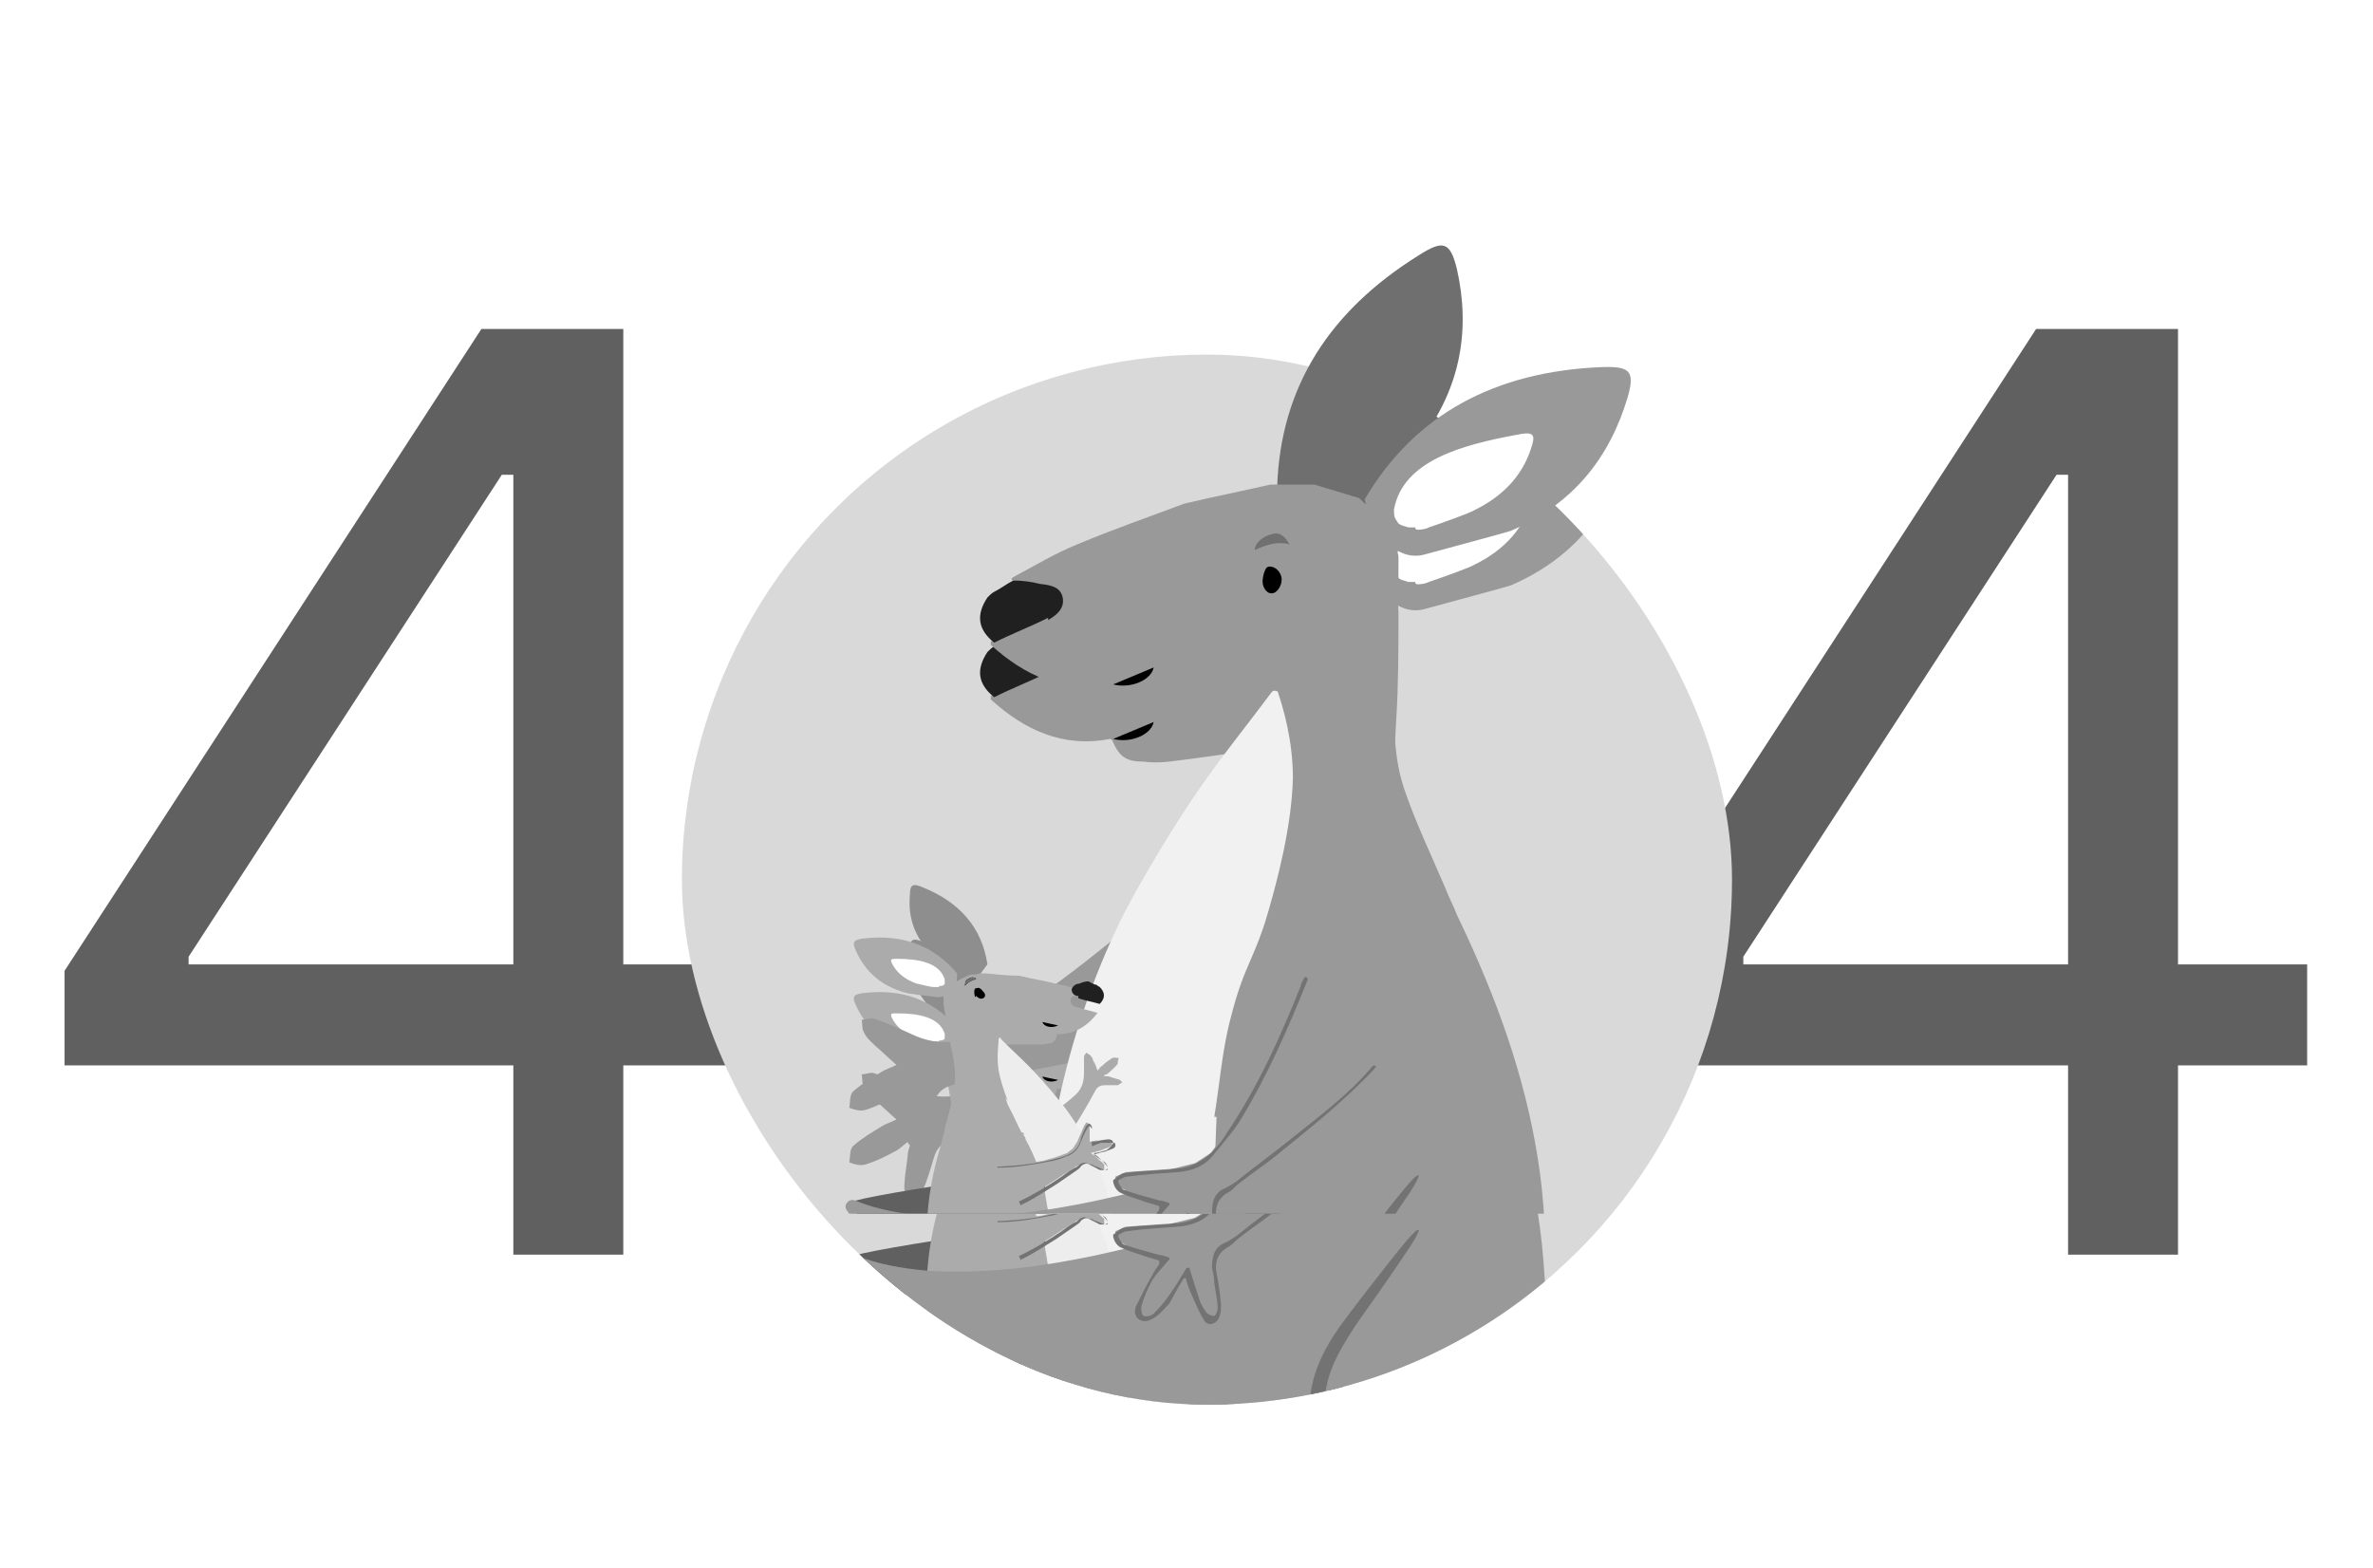 <svg width="174" height="115" viewBox="0 0 174 115" fill="none" xmlns="http://www.w3.org/2000/svg">
<path d="M4.734 78.125V71.188L35.297 24.125H45.703V70.719H55.172V78.125H45.703V92H37.641V78.125H4.734ZM13.828 70.719H37.641V34.812H36.797L13.828 70.156V70.719Z" fill="#606060"/>
<path d="M118.734 78.125V71.188L149.297 24.125H159.703V70.719H169.172V78.125H159.703V92H151.641V78.125H118.734ZM127.828 70.719H151.641V34.812H150.797L127.828 70.156V70.719Z" fill="#606060"/>
<g filter="url(#filter0_d_1058_7125)">
<g clip-path="url(#clip0_1058_7125)">
<circle cx="88.5" cy="60.5" r="38.5" fill="#D9D9D9"/>
<path d="M79.483 85.372C79.483 85.372 63.672 87.525 62.272 88.187C60.954 88.85 73.142 93.9 73.142 93.9L93.483 90.174L95.048 85.455C95.048 85.455 82.613 84.627 79.483 85.455V85.372Z" fill="#606060"/>
<path d="M83.932 66.994C83.932 67.242 83.932 67.408 83.932 67.656C82.615 70.637 81.462 73.618 80.638 76.764C80.638 77.095 80.309 77.343 80.144 77.592C76.85 78.254 73.556 78.916 70.179 79.496C69.191 79.662 68.697 80.076 68.45 80.986C68.203 81.814 67.956 82.642 67.626 83.388C67.544 83.636 67.132 83.802 66.803 83.967C66.638 83.719 66.309 83.47 66.309 83.139C66.309 82.311 66.473 81.566 66.556 80.738C66.556 80.49 66.638 80.241 66.721 79.993C66.721 79.993 66.556 79.827 66.556 79.745C66.309 79.91 66.062 80.158 65.815 80.324C65.073 80.738 64.25 81.152 63.426 81.4C63.097 81.483 62.685 81.4 62.273 81.235C62.356 80.821 62.273 80.241 62.603 79.993C63.262 79.413 64.003 78.999 64.662 78.585C64.909 78.42 65.238 78.337 65.732 78.089C65.156 77.592 64.662 77.095 64.168 76.681C63.838 76.35 63.509 76.102 63.344 75.688C63.179 75.439 63.262 75.108 63.179 74.777C63.509 74.777 63.838 74.611 64.085 74.694C65.073 75.025 65.979 75.439 66.885 75.853C68.45 76.598 70.015 76.598 71.579 75.853C74.462 74.363 77.097 72.458 79.65 70.471C81.132 69.312 82.615 68.07 84.179 66.911L83.932 66.994Z" fill="#999999"/>
<path d="M83.601 126.854C83.271 127.765 82.942 128.676 82.695 129.586C82.365 130.663 81.624 131.077 80.554 130.911C80.306 130.911 79.977 130.911 79.73 130.746C74.954 129.421 70.259 128.096 65.483 126.689C63.836 126.192 63.836 126.109 64.906 124.784C66.636 123.377 68.695 123.046 70.836 123.128C72.318 123.128 73.718 123.377 75.118 123.542C76.601 123.874 78.083 124.205 79.565 124.536C79.565 124.37 79.73 124.205 79.73 124.039C79.73 123.625 79.565 123.211 79.483 122.88C79.318 122.466 79.236 121.969 79.071 121.555C78.412 119.237 77.754 117.002 77.095 114.683C76.189 111.206 75.283 107.728 74.377 104.251C73.224 99.863 73.389 95.558 75.53 91.501C76.024 90.59 76.601 89.845 77.177 89.017C77.259 89.348 77.424 89.596 77.424 89.927C77.836 96.054 79.812 101.602 83.683 106.404C84.671 107.646 85.824 108.805 86.977 110.047C87.306 110.378 87.636 110.792 87.883 111.123C87.471 112.862 87.059 114.6 86.565 116.256C85.577 119.817 84.507 123.377 83.518 126.937L83.601 126.854Z" fill="#868686"/>
<path d="M97.931 37.767C98.507 37.767 99.084 37.435 99.496 37.021C100.813 35.697 103.86 32.799 104.107 32.385C107.154 28.411 107.813 24.105 106.825 19.717C106.331 17.73 105.837 17.564 104.025 18.724C97.519 22.78 93.895 28.328 93.648 35.697C93.648 35.862 94.554 36.69 95.213 37.27C95.625 37.684 96.201 37.849 96.86 37.849H97.931V37.767Z" fill="#6F6F6F"/>
<path d="M102.871 118.411C102.13 116.341 101.389 114.188 100.647 112.118C99.742 109.552 98.918 106.902 97.93 104.336C96.859 101.603 97.353 99.12 99.083 96.801C100.812 94.4 102.541 91.916 104.271 89.432C104.436 89.184 104.6 88.853 104.765 88.522C104.436 88.522 104.271 88.687 104.189 88.853C102.212 91.419 100.236 93.903 98.259 96.47C96.53 98.788 95.953 101.272 96.942 104.004C97.765 106.405 98.671 108.807 99.577 111.208C99.742 111.704 99.989 112.118 100.153 112.615C100.153 112.781 100.236 112.946 100.318 113.112C100.318 113.112 100.4 113.195 100.483 113.278C100.977 114.602 101.553 116.01 102.047 117.335C102.294 117.997 102.624 118.576 102.953 119.156C103.036 118.825 102.953 118.659 102.953 118.411H102.871ZM97.847 38.265C97.189 38.099 96.447 38.265 96.2 38.679C97.271 38.679 98.094 39.01 98.671 39.589C98.671 38.844 98.341 38.43 97.847 38.347V38.265ZM96.612 40.252C96.365 40.252 95.871 40.666 95.788 40.997C95.624 41.411 95.541 41.99 96.118 42.156C96.365 42.156 96.777 41.742 97.106 41.577C97.106 40.997 97.189 40.417 96.612 40.252ZM83.93 48.283C85.247 48.614 86.73 47.952 86.894 47.041C85.906 47.455 84.918 47.869 83.93 48.283Z" fill="#8F8F8F"/>
<path d="M83.93 48.282C85 47.868 85.989 47.454 86.894 47.04C86.73 47.868 85.247 48.53 83.93 48.282ZM96.118 42.072C95.541 41.989 95.624 41.327 95.788 40.913C95.953 40.582 96.365 40.085 96.612 40.168C97.189 40.251 97.024 40.83 97.106 41.492C96.777 41.658 96.447 42.155 96.118 42.072ZM96.283 38.595C96.53 38.181 97.271 38.015 97.93 38.181C98.424 38.346 98.671 38.677 98.753 39.423C98.177 38.843 97.353 38.512 96.283 38.512V38.595ZM102.047 117.333C101.471 116.009 100.977 114.601 100.483 113.276C100.483 113.276 100.4 113.194 100.318 113.111C100.318 112.945 100.236 112.78 100.153 112.614C99.989 112.117 99.742 111.703 99.577 111.206C98.671 108.805 97.765 106.404 96.942 104.003C95.953 101.271 96.53 98.704 98.259 96.469C100.236 93.902 102.212 91.418 104.189 88.852C104.353 88.686 104.518 88.52 104.765 88.52C104.6 88.852 104.436 89.1 104.271 89.431C102.541 91.915 100.812 94.399 99.083 96.8C97.353 99.118 96.942 101.602 97.93 104.334C98.918 106.901 99.742 109.468 100.647 112.117C101.389 114.187 102.13 116.34 102.871 118.41C102.871 118.658 103.036 118.906 102.871 119.155C102.541 118.575 102.294 117.913 101.965 117.333H102.047Z" fill="#999999"/>
<path d="M101.06 119.818C95.378 118.742 92.248 116.672 88.048 114.023C87.884 113.94 87.719 113.857 87.472 113.857C87.225 113.526 86.978 113.277 86.648 112.946C86.648 112.946 86.648 112.781 86.648 112.698C86.813 112.615 86.978 112.532 87.06 112.367C87.307 111.539 87.472 110.794 87.554 109.966C87.884 106.985 88.131 103.921 88.378 100.941C88.378 100.03 88.378 99.119 88.378 98.209C88.378 95.311 88.378 92.496 88.378 89.598L88.543 83.554C88.543 83.305 88.543 83.14 88.543 82.891C88.954 80.407 89.119 77.924 89.778 75.522C90.766 71.631 92.166 67.905 93.237 64.014C93.731 62.275 93.895 60.454 93.731 58.632C93.731 57.473 93.648 56.314 93.566 55.155L93.319 54.327C93.154 53.333 93.072 52.422 92.907 51.512C92.907 51.429 92.99 51.263 93.072 51.098C93.072 51.015 93.072 50.849 92.907 50.932C92.66 50.932 92.413 50.932 92.248 50.932C90.107 51.263 87.884 51.595 85.743 51.843C85.084 51.926 84.425 51.926 83.766 51.843C82.531 51.843 82.037 51.429 81.543 50.27C81.543 50.27 81.46 50.187 81.378 50.187C77.919 50.849 75.119 49.525 72.648 47.289C72.648 47.289 72.648 47.124 72.648 47.041C73.884 46.461 75.201 45.965 76.354 45.385C76.931 45.054 77.59 44.557 77.425 43.729C77.26 42.984 76.437 42.901 75.778 42.736C75.284 42.736 74.79 42.653 74.296 42.57C74.131 42.57 74.131 42.404 74.296 42.322C75.86 41.493 77.343 40.583 78.99 39.92C81.543 38.844 84.178 37.933 86.813 36.94C88.872 36.443 91.013 36.029 93.154 35.532H94.225C94.472 35.532 94.801 35.532 95.048 35.532H95.543C95.707 35.532 95.954 35.532 96.201 35.532C96.201 35.532 96.284 35.532 96.366 35.532C97.437 35.863 98.59 36.195 99.66 36.526C100.072 36.94 100.566 37.354 100.978 37.768C101.225 37.933 101.39 38.182 101.637 38.43C101.801 38.596 102.048 38.761 102.131 39.01C102.213 39.341 102.295 39.589 102.378 39.92C102.378 40.252 102.543 40.583 102.543 40.914C102.543 43.563 102.543 46.13 102.378 48.779C102.213 52.009 101.966 55.238 103.119 58.301C103.943 60.619 105.013 62.855 106.001 65.173C106.248 65.835 106.578 66.415 106.825 67.077C107.072 67.574 107.319 68.154 107.566 68.65C110.119 74.198 112.095 79.911 112.919 86.038C113.331 89.101 113.331 92.165 113.66 95.228C113.743 96.222 113.99 97.132 114.319 98.043C116.543 104.418 120.907 108.641 127.331 110.711C128.731 111.125 130.213 111.456 131.613 111.787C135.154 112.449 138.201 111.373 140.837 108.972C142.566 107.399 144.378 105.826 146.272 104.501C148.66 102.762 151.543 101.934 154.425 101.024C156.237 100.444 158.048 99.782 159.943 99.533C161.672 99.202 163.401 99.368 165.131 99.285C165.295 99.285 165.46 99.285 165.543 99.368C165.79 99.533 165.954 99.699 166.119 99.782V99.947C165.954 100.113 165.79 100.361 165.625 100.527C163.566 101.686 161.425 102.845 159.366 104.004C157.966 104.832 156.566 105.743 155.248 106.654C153.025 108.227 151.378 110.131 150.225 112.615C148.99 115.347 147.343 117.831 145.201 119.984C142.237 122.964 138.531 124.62 134.413 124.952C128.401 125.448 122.719 124.455 117.448 121.474C115.225 120.232 113.331 118.659 111.601 116.755C111.437 116.589 111.272 116.341 111.025 116.175C111.025 116.175 111.025 116.175 110.943 116.175C110.86 116.175 110.778 116.175 110.778 116.258C110.531 117.334 109.79 118.245 108.801 118.742C107.154 119.57 104.272 120.563 100.731 119.901L101.06 119.818Z" fill="#999999"/>
<path d="M76.851 45.303C75.533 45.965 74.215 46.462 72.898 47.124C71.662 46.13 71.58 45.054 72.403 43.812C72.568 43.647 72.733 43.481 72.898 43.398C73.392 43.15 73.803 42.819 74.298 42.57C74.956 42.57 75.615 42.653 76.274 42.819C76.933 42.901 77.756 42.984 77.921 43.812C78.086 44.64 77.427 45.137 76.851 45.468V45.303Z" fill="#202020"/>
<path d="M89.037 81.896C89.449 79.412 89.614 76.928 90.272 74.527C91.26 70.636 92.002 70.387 93.072 66.579C93.566 64.84 94.719 60.7 94.802 57.057C94.802 54.242 94.061 51.841 93.731 50.848C93.731 50.599 93.319 50.599 93.237 50.765C89.778 55.401 87.719 57.554 83.355 65.254C78.99 72.954 76.19 83.8 76.766 90.755C77.343 97.71 79.896 103.423 83.766 108.225C84.755 109.384 85.825 110.543 86.896 111.62C86.978 111.702 87.143 111.785 87.308 111.62C87.472 111.537 87.555 111.454 87.637 111.288C87.884 110.461 88.049 109.715 88.131 108.887C88.46 105.907 88.708 102.843 88.955 99.863C88.955 98.952 88.955 98.041 88.955 97.13C88.955 94.233 88.955 91.335 88.955 88.52L89.202 81.896H89.037Z" fill="#F1F1F1"/>
<path d="M92.99 41.574C92.743 41.574 92.578 42.319 92.578 42.65C92.578 43.064 92.907 43.644 93.402 43.478C93.649 43.395 93.978 42.981 93.978 42.484C93.978 41.988 93.484 41.408 92.907 41.574H92.99Z" fill="black"/>
<path d="M81.625 50.187C82.943 50.518 84.425 49.856 84.59 48.945C83.602 49.359 82.613 49.773 81.625 50.187Z" fill="black"/>
<path d="M94.553 39.92C93.729 39.672 92.906 39.92 92 40.334C92 39.837 92.576 39.34 93.235 39.175C93.729 39.009 94.141 39.175 94.553 39.92Z" fill="#707070"/>
<path d="M100.729 129.919C100.564 130.913 100.4 131.824 100.235 132.817C100.07 133.894 99.411 134.473 98.341 134.39C98.011 134.39 97.764 134.39 97.435 134.39C92.576 133.728 87.635 133.066 82.776 132.403C81.047 132.155 81.047 132.072 81.953 130.582C83.517 128.926 85.494 128.346 87.635 128.098C89.035 127.932 90.517 127.932 92 127.932C93.482 128.015 95.047 128.181 96.529 128.263C96.529 128.098 96.694 127.932 96.529 127.767C96.447 127.353 96.2 127.022 96.117 126.608C95.953 126.194 95.706 125.78 95.541 125.366C94.553 123.213 93.564 121.06 92.659 118.825C91.258 115.513 89.858 112.201 88.541 108.889C86.811 104.667 86.4 100.444 87.882 96.139C88.211 95.228 88.706 94.317 89.2 93.489C89.364 93.738 89.529 94.069 89.611 94.317C90.847 100.361 93.647 105.577 98.094 109.717C99.247 110.794 100.564 111.787 101.8 112.863C102.129 113.195 102.541 113.443 102.87 113.774C102.706 115.513 102.541 117.334 102.294 119.073C101.8 122.716 101.306 126.442 100.729 130.085V129.919Z" fill="#999999"/>
<path d="M102.706 40.5C103.2 40.748 103.859 40.831 104.435 40.666C106.247 40.169 110.282 39.093 110.776 38.927C115.388 36.94 118.023 33.545 119.341 29.157C119.917 27.17 119.506 26.839 117.364 26.922C109.706 27.253 103.776 30.316 100.07 36.609C100.07 36.691 100.4 37.933 100.647 38.761C100.811 39.341 101.223 39.838 101.8 40.086L102.706 40.5Z" fill="#999999"/>
<path d="M103.862 38.842C104.109 38.842 104.438 38.842 104.768 38.676C105.756 38.345 107.815 37.6 108.062 37.434C110.45 36.275 111.768 34.619 112.344 32.632C112.591 31.804 112.344 31.639 111.191 31.887C107.156 32.632 102.874 33.791 102.215 37.352C102.215 37.766 102.215 37.931 102.462 38.262C102.544 38.511 103.038 38.593 103.285 38.676H103.78C103.78 38.759 103.78 38.759 103.78 38.759L103.862 38.842Z" fill="white"/>
<path d="M102.463 116.753C102.463 116.173 102.051 115.263 101.886 114.6C100.816 111.454 99.663 108.308 98.592 105.079C97.769 102.678 96.698 100.111 97.274 97.627C97.604 95.971 98.51 94.564 99.415 93.156C100.651 91.417 101.886 89.679 103.039 87.94C103.451 87.36 104.027 86.45 104.027 86.201C103.863 85.953 102.298 88.023 101.886 88.519C100.651 90.093 99.415 91.666 98.263 93.239C97.027 94.978 96.039 96.965 96.039 99.117C96.039 101.932 97.439 104.665 98.345 107.314C99.498 110.378 100.733 113.441 102.051 116.422C102.298 116.918 102.463 117.001 102.38 116.753H102.463Z" fill="#737373"/>
<path d="M74.297 83.221C74.297 83.221 74.462 83.221 74.544 83.221C75.697 83.138 76.933 83.138 78.085 83.221C78.168 83.221 78.332 83.221 78.415 83.221C79.074 82.144 79.733 81.068 80.309 79.992C80.474 79.661 80.721 79.578 81.05 79.578C81.379 79.578 81.709 79.578 81.956 79.578C82.038 79.578 82.121 79.412 82.285 79.412C82.285 79.329 82.121 79.164 82.038 79.164C81.791 79.081 81.462 78.998 81.215 78.915C81.132 78.915 81.05 78.915 80.968 78.915C80.968 78.915 80.968 78.915 80.968 78.833C81.05 78.833 81.215 78.75 81.297 78.667C81.544 78.419 81.791 78.253 81.956 78.005C81.956 77.922 81.956 77.756 82.038 77.591C81.874 77.591 81.709 77.508 81.544 77.591C81.297 77.756 81.05 77.922 80.803 78.17C80.721 78.17 80.638 78.336 80.474 78.501C80.391 78.253 80.309 78.005 80.144 77.756C80.144 77.591 79.98 77.425 79.897 77.342C79.897 77.342 79.733 77.26 79.65 77.177C79.65 77.26 79.485 77.342 79.485 77.508C79.485 77.922 79.485 78.253 79.485 78.667C79.485 79.329 79.321 79.826 78.909 80.24C78.003 81.068 77.015 81.731 76.027 82.393C75.45 82.807 74.791 83.138 74.215 83.469L74.297 83.221Z" fill="#ABABAB"/>
<path d="M81.131 103.34C81.296 103.671 81.46 104.002 81.625 104.333C81.79 104.664 82.119 104.83 82.448 104.664C82.531 104.664 82.613 104.664 82.778 104.582C84.425 103.836 86.072 103.091 87.719 102.263C88.296 102.015 88.295 101.932 87.801 101.518C87.06 101.104 86.319 101.104 85.578 101.27C85.084 101.353 84.507 101.518 84.013 101.684C83.519 101.849 82.942 102.098 82.448 102.263C82.448 102.263 82.448 102.181 82.448 102.098C82.448 101.932 82.448 101.767 82.448 101.684C82.448 101.518 82.448 101.353 82.448 101.187C82.531 100.359 82.695 99.448 82.778 98.538C82.942 97.213 83.025 95.888 83.19 94.563C83.354 92.907 83.025 91.334 82.037 90.01C81.79 89.678 81.543 89.43 81.295 89.182C81.295 89.264 81.295 89.43 81.295 89.513C81.46 91.748 81.048 93.901 79.895 95.888C79.566 96.385 79.237 96.882 78.907 97.378C78.825 97.544 78.743 97.71 78.66 97.792C78.907 98.372 79.154 99.034 79.401 99.614C79.978 100.856 80.554 102.098 81.131 103.34Z" fill="#ABABAB"/>
<path d="M70.922 71.628C70.675 71.628 70.51 71.628 70.346 71.463C69.769 71.049 68.534 70.138 68.369 70.055C67.051 68.731 66.557 67.24 66.722 65.584C66.722 64.839 66.969 64.756 67.71 65.088C70.346 66.164 71.993 67.985 72.404 70.718C72.404 70.718 72.075 71.132 71.91 71.38C71.746 71.546 71.581 71.628 71.334 71.711H70.922V71.628Z" fill="#8E8E8E"/>
<path d="M74.295 99.284V99.119C74.295 98.953 74.377 98.787 74.46 98.622C74.624 97.794 74.789 96.966 74.954 96.138C74.954 96.055 74.954 95.972 74.954 95.807C74.954 95.558 74.954 95.31 74.954 95.062C74.954 94.648 74.789 94.234 74.542 93.903C74.377 93.654 74.213 93.489 74.048 93.24C73.225 92.412 72.319 91.584 71.495 90.839C71.495 90.839 71.33 90.756 71.248 90.756C71.33 90.839 71.413 91.005 71.495 91.088C72.236 91.915 73.06 92.743 73.801 93.489C74.295 93.985 74.624 94.565 74.707 95.227C74.707 95.558 74.707 95.89 74.707 96.221C74.707 96.635 74.542 96.966 74.46 97.38C74.377 97.96 74.213 98.539 74.13 99.119C74.048 99.781 73.883 100.361 73.801 100.94C73.801 101.106 73.801 101.354 73.719 101.52C73.719 101.52 73.719 101.685 73.719 101.768C73.719 101.52 73.883 101.271 73.883 101.023C74.048 100.526 74.13 99.947 74.213 99.45L74.295 99.284ZM71.001 71.796C70.836 71.879 70.754 72.044 70.754 72.293C70.919 72.044 71.248 71.879 71.577 71.796C71.495 71.63 71.166 71.63 71.001 71.796ZM71.907 72.707C71.907 72.624 71.742 72.541 71.66 72.458C71.577 72.458 71.495 72.541 71.495 72.624C71.495 72.624 71.495 72.624 71.495 72.707V72.872C71.577 72.872 71.825 73.038 71.907 73.038C72.154 73.038 72.072 72.707 71.907 72.624V72.707ZM75.53 74.363C75.695 74.694 76.189 74.859 76.683 74.611C76.272 74.528 75.86 74.445 75.53 74.363Z" fill="#8F8F8F"/>
<path d="M75.53 74.363C75.695 74.694 76.189 74.859 76.683 74.611C76.272 74.528 75.86 74.445 75.53 74.363ZM71.907 72.707C71.907 72.624 71.742 72.541 71.66 72.458C71.577 72.458 71.495 72.541 71.495 72.624C71.495 72.624 71.495 72.624 71.495 72.707V72.872C71.577 72.872 71.825 73.038 71.907 73.038C72.154 73.038 72.072 72.707 71.907 72.624V72.707ZM71.001 71.796C70.836 71.879 70.754 72.044 70.754 72.293C70.919 72.044 71.248 71.879 71.577 71.796C71.495 71.63 71.166 71.63 71.001 71.796ZM74.295 99.284V99.119C74.295 98.953 74.377 98.787 74.46 98.622C74.624 97.794 74.789 96.966 74.954 96.138C74.954 96.055 74.954 95.972 74.954 95.807C74.954 95.558 74.954 95.31 74.954 95.062C74.954 94.648 74.789 94.234 74.542 93.903C74.377 93.654 74.213 93.489 74.048 93.24C73.225 92.412 72.319 91.584 71.495 90.839C71.495 90.839 71.33 90.756 71.248 90.756C71.33 90.839 71.413 91.005 71.495 91.088C72.236 91.915 73.06 92.743 73.801 93.489C74.295 93.985 74.624 94.565 74.707 95.227C74.707 95.558 74.707 95.89 74.707 96.221C74.707 96.635 74.542 96.966 74.46 97.38C74.377 97.96 74.213 98.539 74.13 99.119C74.048 99.781 73.883 100.361 73.801 100.94C73.801 101.106 73.801 101.354 73.719 101.52C73.719 101.52 73.719 101.685 73.719 101.768C73.719 101.52 73.883 101.271 73.883 101.023C74.048 100.526 74.13 99.947 74.213 99.45L74.295 99.284Z" fill="#ABABAB"/>
<path d="M72.813 102.015C73.307 102.015 73.884 102.015 74.46 101.767C75.119 101.518 75.696 101.27 76.19 100.939C77.178 100.359 77.919 99.697 78.825 98.869C78.825 98.869 78.907 98.869 78.99 98.786C78.99 98.703 79.154 98.621 79.154 98.538C79.154 98.538 78.99 98.538 78.99 98.455V98.207C78.825 98.041 78.743 97.958 78.743 97.793V97.627C78.413 96.551 78.166 95.474 77.837 94.398C77.837 94.067 77.754 93.736 77.672 93.404C77.507 92.328 77.343 91.335 77.178 90.258L76.931 89.016L76.766 88.106C76.766 88.106 76.766 87.94 76.766 87.857C76.766 87.692 76.684 87.526 76.602 87.36C76.602 87.36 76.602 87.36 76.602 87.278C76.437 86.698 76.272 86.118 76.107 85.622V85.539C76.107 85.539 76.107 85.373 76.025 85.29C75.778 84.711 75.531 84.131 75.201 83.552C75.201 83.386 75.037 83.221 74.954 83.138C74.625 82.558 74.378 81.896 74.049 81.316C73.719 80.737 73.637 80.074 73.554 79.412C73.554 78.998 73.472 78.584 73.39 78.17V77.839C73.39 77.508 73.39 77.094 73.39 76.763V76.597C73.39 76.597 73.554 76.597 73.637 76.597C74.46 76.597 75.284 76.597 76.107 76.597C76.354 76.597 76.602 76.597 76.849 76.514C77.26 76.514 77.425 76.266 77.507 75.852C78.743 75.852 79.731 75.272 80.472 74.279C79.978 74.113 79.484 74.03 78.99 73.865C78.743 73.865 78.496 73.616 78.496 73.368C78.496 73.202 78.578 73.12 78.743 73.037C78.743 73.037 78.907 73.037 78.99 73.037C79.154 73.037 79.401 72.954 79.566 72.871V72.788C78.99 72.54 78.331 72.292 77.754 72.209C76.766 71.96 75.778 71.795 74.707 71.546C73.884 71.546 73.143 71.464 72.319 71.381H71.907C71.825 71.381 71.743 71.381 71.578 71.464H71.413C71.413 71.464 71.249 71.464 71.166 71.464C70.754 71.629 70.425 71.795 70.013 72.043C69.849 72.209 69.766 72.374 69.602 72.54C69.602 72.623 69.437 72.706 69.354 72.788C69.354 72.788 69.19 72.954 69.19 73.037C69.19 73.12 69.19 73.285 69.19 73.368C69.19 73.451 69.19 73.534 69.19 73.616C69.19 73.616 69.19 73.616 69.19 73.699C69.354 74.693 69.519 75.603 69.684 76.514C69.931 77.673 70.178 78.832 69.931 80.074C69.766 80.985 69.519 81.896 69.272 82.724C69.272 82.972 69.19 83.221 69.107 83.469L68.943 84.131C68.366 86.036 68.037 87.94 67.954 89.927V90.755C67.954 91.914 68.119 92.99 68.201 94.15C68.201 94.481 68.201 94.895 68.119 95.226C68.037 95.806 67.872 96.385 67.625 96.882C69.025 98.621 70.59 100.442 72.237 102.264L72.648 102.678L72.813 102.015Z" fill="#ABABAB"/>
<path d="M79.072 73.205C79.566 73.37 80.061 73.453 80.637 73.619C81.049 73.205 81.049 72.791 80.637 72.377C80.637 72.377 80.472 72.294 80.39 72.211C80.225 72.211 79.978 72.046 79.813 71.963C79.566 71.963 79.319 72.046 79.155 72.129C78.907 72.129 78.66 72.294 78.578 72.543C78.578 72.874 78.825 73.039 79.072 73.039V73.205Z" fill="#202020"/>
<path d="M76.684 87.28C76.437 86.369 76.19 85.459 75.861 84.631C75.284 83.306 75.037 83.223 74.379 81.898C74.131 81.319 73.473 79.829 73.225 78.504C73.061 77.51 73.225 76.517 73.225 76.185C73.225 76.103 73.39 76.02 73.39 76.185C74.873 77.676 75.778 78.338 77.837 80.905C79.896 83.472 81.461 87.28 81.626 89.847C81.79 92.413 81.214 94.649 80.061 96.636C79.814 97.133 79.402 97.547 79.155 98.043C79.155 98.043 79.073 98.043 78.99 98.043C78.99 98.043 78.908 98.043 78.826 97.961C78.661 97.712 78.579 97.381 78.496 97.133C78.249 96.056 78.002 94.98 77.673 93.904C77.673 93.573 77.59 93.241 77.508 92.91C77.343 91.834 77.178 90.84 77.014 89.764L76.602 87.363L76.684 87.28Z" fill="#EDEDED"/>
<path d="M74.71 88.108L72.981 85.541L74.875 85.376L76.439 85.128L77.345 84.879L78.251 84.548L78.663 84.217L78.992 83.72L79.486 82.561L79.651 82.312H79.733L79.898 82.478V82.892V83.72L80.31 83.637H81.051C81.051 83.554 81.38 83.554 81.38 83.554L81.545 83.72V83.968L81.298 84.134L80.639 84.382L79.981 84.548L80.31 84.796L80.969 85.376V85.624V85.79H80.639L79.651 85.293H79.322L78.91 85.541L78.004 86.121L75.698 87.611L74.627 88.108H74.71Z" fill="#ABABAB"/>
<path d="M74.709 88.106C75.78 87.609 76.85 86.946 77.839 86.284C78.168 86.036 78.498 85.787 78.827 85.622C78.909 85.622 78.992 85.539 79.074 85.456C79.321 85.208 79.568 85.208 79.897 85.373C80.144 85.539 80.392 85.622 80.639 85.787C80.721 85.787 80.886 85.787 80.968 85.787C81.215 85.787 81.297 85.622 81.133 85.456C80.968 85.208 80.721 85.042 80.474 84.794C80.474 84.794 80.309 84.711 80.227 84.628V84.545C80.474 84.545 80.721 84.463 80.968 84.38C81.133 84.38 81.297 84.214 81.38 84.131C81.462 84.049 81.627 83.883 81.627 83.8C81.627 83.635 81.462 83.552 81.297 83.552C80.968 83.552 80.639 83.635 80.309 83.717C80.309 83.717 80.144 83.717 80.062 83.717C80.062 83.552 80.062 83.386 80.062 83.221C80.062 83.055 80.062 82.807 80.062 82.641C80.062 82.558 79.98 82.475 79.897 82.393C79.815 82.393 79.733 82.475 79.65 82.558C79.486 82.889 79.321 83.221 79.239 83.552C79.239 83.552 79.239 83.717 79.156 83.8C78.909 84.463 78.333 84.711 77.756 84.876C76.356 85.29 74.874 85.456 73.392 85.539C73.392 85.539 73.227 85.539 73.144 85.539V85.622C74.544 85.622 75.862 85.373 77.18 85.125C77.592 85.042 78.003 84.876 78.415 84.711C78.745 84.545 78.992 84.297 79.156 83.966C79.321 83.552 79.486 83.138 79.733 82.724C79.733 82.724 79.815 82.558 79.897 82.558C79.897 82.558 80.062 82.724 80.062 82.807C80.062 83.138 80.062 83.469 80.062 83.8C80.062 83.8 80.062 83.966 80.062 84.049C80.309 83.966 80.474 83.883 80.721 83.8C80.968 83.8 81.215 83.8 81.544 83.8C81.874 83.8 81.709 83.8 81.792 83.966C81.792 83.966 81.792 84.131 81.627 84.214C81.38 84.297 81.215 84.38 80.968 84.463C80.721 84.463 80.474 84.628 80.227 84.628C80.227 84.628 80.227 84.628 80.227 84.711C80.474 84.876 80.721 85.042 80.968 85.208C81.05 85.208 81.133 85.373 81.215 85.539C81.215 85.539 81.215 85.704 81.215 85.787C81.215 85.787 81.05 85.787 80.968 85.787C80.803 85.704 80.556 85.622 80.392 85.539C80.227 85.539 80.144 85.373 79.98 85.373C79.733 85.29 79.486 85.29 79.239 85.539C79.239 85.622 79.074 85.704 78.992 85.787C78.498 86.118 77.921 86.532 77.427 86.864C76.603 87.36 75.78 87.94 74.874 88.354V88.437L74.709 88.106Z" fill="#737373"/>
<path d="M71.496 72.955C71.66 72.955 71.743 73.12 71.907 73.12C72.072 73.12 72.072 72.789 71.907 72.706C71.907 72.624 71.66 72.458 71.578 72.458C71.413 72.458 71.413 72.706 71.496 72.955Z" fill="#202020"/>
<path d="M70.754 72.293C70.919 72.044 71.248 71.879 71.577 71.796C71.495 71.63 71.166 71.63 71.001 71.796C70.836 71.796 70.754 72.044 70.754 72.293Z" fill="black"/>
<path d="M71.581 73.036C71.746 73.202 71.91 73.284 72.075 73.202C72.322 73.119 72.24 72.788 72.075 72.705C71.993 72.539 71.746 72.374 71.663 72.457C71.416 72.539 71.416 72.871 71.499 73.119L71.581 73.036Z" fill="black"/>
<path d="M76.438 74.941C76.52 75.273 77.096 75.438 77.59 75.19C77.179 75.107 76.767 75.024 76.438 74.941Z" fill="black"/>
<path d="M70.754 72.293C70.919 72.044 71.248 71.879 71.577 71.796C71.495 71.63 71.166 71.63 71.001 71.796C70.836 71.796 70.754 72.044 70.754 72.293Z" fill="#707070"/>
<path d="M72.815 102.016C73.639 102.844 74.462 103.755 75.286 104.5L75.45 104.003C75.697 103.175 75.945 102.347 76.109 101.437C76.109 101.271 76.109 101.105 76.274 100.857C76.521 99.781 76.85 98.621 77.097 97.545C77.509 95.889 77.427 94.316 76.603 92.826C76.439 92.495 76.192 92.246 76.027 91.915C76.027 91.998 76.027 92.163 75.945 92.246C75.945 93.571 75.615 94.813 75.121 95.889C75.121 95.972 75.121 96.055 74.956 96.138C74.874 96.469 74.709 96.717 74.544 96.883C74.544 96.966 74.462 97.048 74.38 97.131C74.133 97.545 73.886 97.876 73.639 98.207C73.309 98.704 72.815 99.118 72.486 99.532C72.403 99.698 72.239 99.781 72.156 99.946C72.239 100.443 72.403 100.857 72.486 101.271L72.897 101.685L72.815 102.016Z" fill="#ABABAB"/>
<path d="M69.438 72.956C69.273 73.038 69.026 73.121 68.779 73.121C68.038 73.038 66.555 72.873 66.391 72.79C64.579 72.293 63.426 71.217 62.767 69.727C62.438 69.064 62.602 68.899 63.344 68.816C66.144 68.485 68.45 69.313 70.179 71.382C70.179 71.382 70.179 71.879 70.097 72.21C70.097 72.459 69.932 72.624 69.767 72.707L69.438 72.956Z" fill="#ABABAB"/>
<path d="M68.859 72.376C68.777 72.376 68.695 72.376 68.53 72.376C68.118 72.376 67.377 72.128 67.212 72.128C66.306 71.797 65.73 71.3 65.401 70.638C65.236 70.307 65.401 70.307 65.73 70.307C67.295 70.307 68.859 70.555 69.271 71.797C69.271 71.963 69.271 72.045 69.271 72.128C69.271 72.211 69.106 72.294 69.024 72.294H68.859V72.376Z" fill="white"/>
<path d="M73.72 100.691C73.72 100.773 73.72 100.691 73.802 100.525C74.132 99.366 74.379 98.207 74.626 96.965C74.79 95.971 75.12 94.895 75.038 93.819C74.955 93.073 74.461 92.328 73.885 91.832C73.391 91.335 72.814 90.838 72.32 90.341C72.155 90.176 71.496 89.513 71.414 89.596C71.414 89.679 71.661 90.01 71.908 90.176C72.402 90.755 72.979 91.335 73.555 91.832C73.967 92.246 74.379 92.742 74.626 93.322C74.955 94.233 74.708 95.226 74.626 96.137C74.379 97.379 74.214 98.538 73.967 99.78C73.967 100.028 73.885 100.359 73.885 100.608L73.72 100.691Z" fill="#737373"/>
<path d="M88.378 112.365C88.378 112.613 88.131 112.862 87.802 112.779C84.672 112.282 81.131 109.798 77.59 106.652C77.013 106.073 76.355 105.493 75.778 104.913C75.614 104.748 75.449 104.582 75.202 104.417C74.378 103.589 73.555 102.761 72.731 101.933C72.566 101.767 72.484 101.602 72.319 101.519C70.672 99.697 69.108 97.876 67.708 96.137C65.237 93.156 63.261 90.424 62.108 88.768C61.778 88.354 62.272 87.858 62.684 88.023C64.249 88.686 66.143 89.017 68.037 89.182C70.837 89.348 73.884 89.182 76.849 88.686C76.849 88.686 76.849 88.686 76.931 88.686C78.413 88.437 79.814 88.189 81.213 87.858C85.743 86.864 89.614 85.622 91.096 85.125C91.425 85.042 91.755 85.291 91.755 85.705L88.296 112.448L88.378 112.365Z" fill="#999999"/>
<path d="M100.648 78.254L95.624 71.63L93.648 76.349L91.671 80.241L90.354 82.393L88.789 84.546L87.636 85.291L85.989 85.705L82.53 85.954L81.789 86.285V86.533L82.036 87.03L83.024 87.527L85.248 88.189V88.437L84.589 89.431L83.683 91.252L83.519 92.08L83.766 92.577H84.424L85.001 92.246L86.236 90.756L87.06 89.265L87.389 90.259L88.295 92.412L88.871 92.826L89.448 92.577L89.613 91.666L89.201 88.686L89.448 87.858L90.436 87.113L92.742 85.374L98.589 80.655L100.813 78.336L100.648 78.254Z" fill="#999999"/>
<path d="M100.813 78.255C100.813 78.255 100.813 78.255 100.813 78.338C98.59 80.739 95.954 82.809 93.401 84.879C92.578 85.541 91.672 86.121 90.849 86.783C90.602 86.948 90.437 87.197 90.19 87.362C89.366 87.776 89.037 88.439 89.201 89.35C89.366 90.095 89.448 90.84 89.531 91.668C89.531 91.999 89.531 92.33 89.366 92.661C89.119 93.158 88.543 93.241 88.296 92.827C87.884 92.165 87.554 91.337 87.225 90.591C87.143 90.343 87.06 90.177 86.978 89.846C86.978 89.681 86.813 89.681 86.731 89.846C86.319 90.509 86.072 91.005 85.743 91.585C85.413 91.916 85.166 92.247 84.837 92.496C84.507 92.744 84.013 92.993 83.684 92.827C83.19 92.661 83.107 92.082 83.354 91.668C83.766 90.84 84.178 90.012 84.672 89.184C84.754 89.018 84.919 88.853 85.001 88.687C85.001 88.687 85.001 88.522 85.001 88.439C84.507 88.273 84.096 88.19 83.684 88.025C83.19 87.859 82.613 87.694 82.119 87.445C81.872 87.28 81.707 87.031 81.625 86.7V86.534C81.872 86.369 82.119 86.121 82.366 86.038C83.354 85.872 84.343 85.872 85.331 85.789C85.578 85.789 85.743 85.789 85.99 85.707C87.884 85.707 89.119 84.465 90.025 82.974C92.249 79.662 93.896 76.019 95.378 72.294C95.378 72.128 95.543 71.88 95.625 71.714C95.707 71.549 95.954 71.714 95.872 71.88C94.472 75.357 92.99 78.752 91.096 81.898C90.519 82.891 89.696 83.802 88.954 84.713C88.296 85.541 87.39 85.872 86.319 85.955C85.084 86.038 83.849 86.121 82.613 86.286C82.448 86.286 82.201 86.452 82.037 86.534C82.037 86.534 81.954 86.7 82.037 86.783C82.201 87.031 82.284 87.28 82.531 87.28C83.354 87.611 84.178 87.776 85.001 88.025C85.166 88.025 85.413 88.108 85.66 88.19C85.743 88.19 85.825 88.356 85.66 88.439C85.249 88.936 84.837 89.35 84.507 89.846C84.178 90.426 83.849 91.171 83.684 91.834C83.684 91.999 83.684 92.413 83.849 92.496C84.013 92.579 84.425 92.496 84.59 92.33C85.084 91.834 85.496 91.337 85.825 90.84C86.237 90.26 86.566 89.681 86.978 89.018C86.978 88.936 87.225 88.936 87.225 89.018C87.472 89.846 87.719 90.591 87.966 91.337C88.049 91.668 88.296 91.999 88.46 92.247C88.625 92.413 88.872 92.496 89.037 92.496C89.119 92.496 89.284 92.165 89.284 91.916C89.284 91.337 89.119 90.674 89.037 90.095C89.037 89.681 88.954 89.35 88.872 88.936C88.872 88.108 89.037 87.445 89.86 87.114C90.19 86.948 90.437 86.783 90.684 86.617C92.001 85.541 93.401 84.547 94.719 83.471C96.778 81.815 98.919 80.242 100.649 78.172C100.731 78.089 100.978 78.172 100.896 78.255H100.813Z" fill="#737373"/>
</g>
</g>
<g clip-path="url(#clip1_1058_7125)">
<path d="M79.483 85.371C79.483 85.371 63.672 87.524 62.272 88.186C60.954 88.849 73.142 93.899 73.142 93.899L93.483 90.173L95.048 85.454C95.048 85.454 82.613 84.626 79.483 85.454V85.371Z" fill="#606060"/>
<path d="M83.932 66.993C83.932 67.241 83.932 67.407 83.932 67.655C82.615 70.636 81.462 73.617 80.638 76.763C80.638 77.094 80.309 77.342 80.144 77.591C76.85 78.253 73.556 78.915 70.179 79.495C69.191 79.661 68.697 80.075 68.45 80.985C68.203 81.813 67.956 82.641 67.626 83.386C67.544 83.635 67.132 83.8 66.803 83.966C66.638 83.718 66.309 83.469 66.309 83.138C66.309 82.31 66.473 81.565 66.556 80.737C66.556 80.489 66.638 80.24 66.721 79.992C66.721 79.992 66.556 79.826 66.556 79.743C66.309 79.909 66.062 80.157 65.815 80.323C65.073 80.737 64.25 81.151 63.426 81.399C63.097 81.482 62.685 81.399 62.273 81.234C62.356 80.82 62.273 80.24 62.603 79.992C63.262 79.412 64.003 78.998 64.662 78.584C64.909 78.419 65.238 78.336 65.732 78.088C65.156 77.591 64.662 77.094 64.168 76.68C63.838 76.349 63.509 76.1 63.344 75.686C63.179 75.438 63.262 75.107 63.179 74.776C63.509 74.776 63.838 74.61 64.085 74.693C65.073 75.024 65.979 75.438 66.885 75.852C68.45 76.597 70.015 76.597 71.579 75.852C74.462 74.362 77.097 72.457 79.65 70.47C81.132 69.311 82.615 68.069 84.179 66.91L83.932 66.993Z" fill="#999999"/>
<path d="M97.931 37.767C98.507 37.767 99.084 37.435 99.496 37.021C100.813 35.697 103.86 32.799 104.107 32.385C107.154 28.411 107.813 24.105 106.825 19.717C106.331 17.73 105.837 17.564 104.025 18.724C97.519 22.78 93.895 28.328 93.648 35.697C93.648 35.862 94.554 36.69 95.213 37.27C95.625 37.684 96.201 37.849 96.86 37.849H97.931V37.767Z" fill="#6F6F6F"/>
<path d="M102.871 118.409C102.13 116.339 101.389 114.186 100.647 112.116C99.742 109.55 98.918 106.9 97.93 104.334C96.859 101.601 97.353 99.118 99.083 96.799C100.812 94.398 102.541 91.914 104.271 89.43C104.436 89.182 104.6 88.851 104.765 88.52C104.436 88.52 104.271 88.685 104.189 88.851C102.212 91.418 100.236 93.901 98.259 96.468C96.53 98.786 95.953 101.27 96.942 104.002C97.765 106.404 98.671 108.805 99.577 111.206C99.742 111.702 99.989 112.116 100.153 112.613C100.153 112.779 100.236 112.944 100.318 113.11C100.318 113.11 100.4 113.193 100.483 113.276C100.977 114.6 101.553 116.008 102.047 117.333C102.294 117.995 102.624 118.575 102.953 119.154C103.036 118.823 102.953 118.657 102.953 118.409H102.871ZM97.847 38.263C97.189 38.097 96.447 38.263 96.2 38.677C97.271 38.677 98.094 39.008 98.671 39.587C98.671 38.842 98.341 38.428 97.847 38.346V38.263ZM96.612 40.25C96.365 40.25 95.871 40.664 95.788 40.995C95.624 41.409 95.541 41.989 96.118 42.154C96.365 42.154 96.777 41.74 97.106 41.575C97.106 40.995 97.189 40.415 96.612 40.25ZM83.93 48.281C85.247 48.612 86.73 47.95 86.894 47.039C85.906 47.453 84.918 47.867 83.93 48.281Z" fill="#8F8F8F"/>
<path d="M83.93 48.282C85 47.868 85.989 47.454 86.894 47.04C86.73 47.868 85.247 48.53 83.93 48.282ZM96.118 42.072C95.541 41.989 95.624 41.327 95.788 40.913C95.953 40.582 96.365 40.085 96.612 40.168C97.189 40.251 97.024 40.83 97.106 41.492C96.777 41.658 96.447 42.155 96.118 42.072ZM96.283 38.595C96.53 38.181 97.271 38.015 97.93 38.181C98.424 38.346 98.671 38.677 98.753 39.423C98.177 38.843 97.353 38.512 96.283 38.512V38.595ZM102.047 117.333C101.471 116.009 100.977 114.601 100.483 113.276C100.483 113.276 100.4 113.194 100.318 113.111C100.318 112.945 100.236 112.78 100.153 112.614C99.989 112.117 99.742 111.703 99.577 111.206C98.671 108.805 97.765 106.404 96.942 104.003C95.953 101.271 96.53 98.704 98.259 96.469C100.236 93.902 102.212 91.418 104.189 88.852C104.353 88.686 104.518 88.52 104.765 88.52C104.6 88.852 104.436 89.1 104.271 89.431C102.541 91.915 100.812 94.399 99.083 96.8C97.353 99.118 96.942 101.602 97.93 104.334C98.918 106.901 99.742 109.468 100.647 112.117C101.389 114.187 102.13 116.34 102.871 118.41C102.871 118.658 103.036 118.906 102.871 119.155C102.541 118.575 102.294 117.913 101.965 117.333H102.047Z" fill="#999999"/>
<path d="M101.06 119.817C95.378 118.741 92.248 116.671 88.048 114.022C87.884 113.939 87.719 113.856 87.472 113.856C87.225 113.525 86.978 113.276 86.648 112.945C86.648 112.945 86.648 112.78 86.648 112.697C86.813 112.614 86.978 112.531 87.06 112.366C87.307 111.538 87.472 110.793 87.554 109.965C87.884 106.984 88.131 103.92 88.378 100.94C88.378 100.029 88.378 99.118 88.378 98.208C88.378 95.31 88.378 92.495 88.378 89.597L88.543 83.553C88.543 83.304 88.543 83.139 88.543 82.89C88.954 80.406 89.119 77.923 89.778 75.522C90.766 71.63 92.166 67.904 93.237 64.013C93.731 62.274 93.895 60.453 93.731 58.631C93.731 57.472 93.648 56.313 93.566 55.154L93.319 54.326C93.154 53.332 93.072 52.422 92.907 51.511C92.907 51.428 92.99 51.262 93.072 51.097C93.072 51.014 93.072 50.849 92.907 50.931C92.66 50.931 92.413 50.931 92.248 50.931C90.107 51.262 87.884 51.594 85.743 51.842C85.084 51.925 84.425 51.925 83.766 51.842C82.531 51.842 82.037 51.428 81.543 50.269C81.543 50.269 81.46 50.186 81.378 50.186C77.919 50.849 75.119 49.524 72.648 47.288C72.648 47.288 72.648 47.123 72.648 47.04C73.884 46.46 75.201 45.964 76.354 45.384C76.931 45.053 77.59 44.556 77.425 43.728C77.26 42.983 76.437 42.9 75.778 42.734C75.284 42.734 74.79 42.652 74.296 42.569C74.131 42.569 74.131 42.403 74.296 42.321C75.86 41.492 77.343 40.582 78.99 39.919C81.543 38.843 84.178 37.932 86.813 36.939C88.872 36.442 91.013 36.028 93.154 35.531H94.225C94.472 35.531 94.801 35.531 95.048 35.531H95.543C95.707 35.531 95.954 35.531 96.201 35.531C96.201 35.531 96.284 35.531 96.366 35.531C97.437 35.862 98.59 36.194 99.66 36.525C100.072 36.939 100.566 37.353 100.978 37.767C101.225 37.932 101.39 38.181 101.637 38.429C101.801 38.595 102.048 38.76 102.131 39.009C102.213 39.34 102.295 39.588 102.378 39.919C102.378 40.251 102.543 40.582 102.543 40.913C102.543 43.562 102.543 46.129 102.378 48.779C102.213 52.008 101.966 55.237 103.119 58.3C103.943 60.618 105.013 62.854 106.001 65.172C106.248 65.835 106.578 66.414 106.825 67.076C107.072 67.573 107.319 68.153 107.566 68.65C110.119 74.197 112.095 79.91 112.919 86.037C113.331 89.1 113.331 92.163 113.66 95.227C113.743 96.221 113.99 97.131 114.319 98.042C116.543 104.417 120.907 108.64 127.331 110.71C128.731 111.124 130.213 111.455 131.613 111.786C135.154 112.448 138.201 111.372 140.837 108.971C142.566 107.398 144.378 105.825 146.272 104.5C148.66 102.761 151.543 101.933 154.425 101.023C156.237 100.443 158.048 99.781 159.943 99.532C161.672 99.201 163.401 99.367 165.131 99.284C165.295 99.284 165.46 99.284 165.543 99.367C165.79 99.532 165.954 99.698 166.119 99.781V99.946C165.954 100.112 165.79 100.36 165.625 100.526C163.566 101.685 161.425 102.844 159.366 104.003C157.966 104.831 156.566 105.742 155.248 106.653C153.025 108.226 151.378 110.13 150.225 112.614C148.99 115.346 147.343 117.83 145.201 119.983C142.237 122.964 138.531 124.619 134.413 124.951C128.401 125.447 122.719 124.454 117.448 121.473C115.225 120.231 113.331 118.658 111.601 116.754C111.437 116.588 111.272 116.34 111.025 116.174C111.025 116.174 111.025 116.174 110.943 116.174C110.86 116.174 110.778 116.174 110.778 116.257C110.531 117.333 109.79 118.244 108.801 118.741C107.154 119.569 104.272 120.562 100.731 119.9L101.06 119.817Z" fill="#999999"/>
<path d="M76.851 45.303C75.533 45.965 74.215 46.462 72.898 47.124C71.662 46.13 71.58 45.054 72.403 43.812C72.568 43.647 72.733 43.481 72.898 43.398C73.392 43.15 73.803 42.819 74.298 42.57C74.956 42.57 75.615 42.653 76.274 42.819C76.933 42.901 77.756 42.984 77.921 43.812C78.086 44.64 77.427 45.137 76.851 45.468V45.303Z" fill="#202020"/>
<path d="M89.037 81.895C89.449 79.411 89.614 76.927 90.272 74.526C91.26 70.635 92.002 70.386 93.072 66.578C93.566 64.839 94.719 60.699 94.802 57.056C94.802 54.241 94.061 51.84 93.731 50.847C93.731 50.598 93.319 50.598 93.237 50.764C89.778 55.4 87.719 57.553 83.355 65.253C78.99 72.953 76.19 83.799 76.766 90.754C77.343 97.709 79.896 103.422 83.766 108.224C84.755 109.383 85.825 110.542 86.896 111.619C86.978 111.701 87.143 111.784 87.308 111.619C87.472 111.536 87.555 111.453 87.637 111.288C87.884 110.46 88.049 109.714 88.131 108.886C88.46 105.906 88.708 102.842 88.955 99.862C88.955 98.951 88.955 98.04 88.955 97.129C88.955 94.232 88.955 91.334 88.955 88.519L89.202 81.895H89.037Z" fill="#F1F1F1"/>
<path d="M92.99 41.576C92.743 41.576 92.578 42.321 92.578 42.652C92.578 43.066 92.907 43.646 93.402 43.48C93.649 43.397 93.978 42.983 93.978 42.486C93.978 41.99 93.484 41.41 92.907 41.576H92.99Z" fill="black"/>
<path d="M81.625 50.187C82.943 50.518 84.425 49.856 84.59 48.945C83.602 49.359 82.613 49.773 81.625 50.187Z" fill="black"/>
<path d="M94.553 39.921C93.729 39.673 92.906 39.921 92 40.335C92 39.838 92.576 39.342 93.235 39.176C93.729 39.01 94.141 39.176 94.553 39.921Z" fill="#707070"/>
<path d="M102.706 40.5C103.2 40.748 103.859 40.831 104.435 40.666C106.247 40.169 110.282 39.093 110.776 38.927C115.388 36.94 118.023 33.545 119.341 29.157C119.917 27.17 119.506 26.839 117.364 26.922C109.706 27.253 103.776 30.316 100.07 36.609C100.07 36.691 100.4 37.933 100.647 38.761C100.811 39.341 101.223 39.838 101.8 40.086L102.706 40.5Z" fill="#999999"/>
<path d="M103.862 38.842C104.109 38.842 104.438 38.842 104.768 38.676C105.756 38.345 107.815 37.6 108.062 37.434C110.45 36.275 111.768 34.619 112.344 32.632C112.591 31.804 112.344 31.639 111.191 31.887C107.156 32.632 102.874 33.791 102.215 37.352C102.215 37.766 102.215 37.931 102.462 38.262C102.544 38.511 103.038 38.593 103.285 38.676H103.78C103.78 38.759 103.78 38.759 103.78 38.759L103.862 38.842Z" fill="white"/>
<path d="M102.463 116.752C102.463 116.172 102.051 115.262 101.886 114.599C100.816 111.453 99.663 108.307 98.592 105.078C97.769 102.677 96.698 100.11 97.274 97.626C97.604 95.97 98.51 94.563 99.415 93.155C100.651 91.416 101.886 89.678 103.039 87.939C103.451 87.359 104.027 86.449 104.027 86.2C103.863 85.952 102.298 88.022 101.886 88.519C100.651 90.092 99.415 91.665 98.263 93.238C97.027 94.977 96.039 96.964 96.039 99.116C96.039 101.931 97.439 104.664 98.345 107.313C99.498 110.377 100.733 113.44 102.051 116.421C102.298 116.917 102.463 117 102.38 116.752H102.463Z" fill="#737373"/>
<path d="M74.297 83.22C74.297 83.22 74.462 83.22 74.544 83.22C75.697 83.137 76.933 83.137 78.085 83.22C78.168 83.22 78.332 83.22 78.415 83.22C79.074 82.144 79.733 81.067 80.309 79.991C80.474 79.66 80.721 79.577 81.05 79.577C81.379 79.577 81.709 79.577 81.956 79.577C82.038 79.577 82.121 79.411 82.285 79.411C82.285 79.329 82.121 79.163 82.038 79.163C81.791 79.08 81.462 78.997 81.215 78.915C81.132 78.915 81.05 78.915 80.968 78.915C80.968 78.915 80.968 78.915 80.968 78.832C81.05 78.832 81.215 78.749 81.297 78.666C81.544 78.418 81.791 78.252 81.956 78.004C81.956 77.921 81.956 77.755 82.038 77.59C81.874 77.59 81.709 77.507 81.544 77.59C81.297 77.755 81.05 77.921 80.803 78.169C80.721 78.169 80.638 78.335 80.474 78.501C80.391 78.252 80.309 78.004 80.144 77.755C80.144 77.59 79.98 77.424 79.897 77.341C79.897 77.341 79.733 77.259 79.65 77.176C79.65 77.259 79.485 77.341 79.485 77.507C79.485 77.921 79.485 78.252 79.485 78.666C79.485 79.329 79.321 79.825 78.909 80.239C78.003 81.067 77.015 81.73 76.027 82.392C75.45 82.806 74.791 83.137 74.215 83.468L74.297 83.22Z" fill="#ABABAB"/>
<path d="M70.922 71.628C70.675 71.628 70.51 71.628 70.346 71.463C69.769 71.049 68.534 70.138 68.369 70.055C67.051 68.731 66.557 67.24 66.722 65.584C66.722 64.839 66.969 64.756 67.71 65.088C70.346 66.164 71.993 67.985 72.404 70.718C72.404 70.718 72.075 71.132 71.91 71.38C71.746 71.546 71.581 71.628 71.334 71.711H70.922V71.628Z" fill="#8E8E8E"/>
<path d="M74.295 99.284V99.119C74.295 98.953 74.377 98.787 74.46 98.622C74.624 97.794 74.789 96.966 74.954 96.138C74.954 96.055 74.954 95.972 74.954 95.807C74.954 95.558 74.954 95.31 74.954 95.062C74.954 94.648 74.789 94.234 74.542 93.903C74.377 93.654 74.213 93.489 74.048 93.24C73.225 92.412 72.319 91.584 71.495 90.839C71.495 90.839 71.33 90.756 71.248 90.756C71.33 90.839 71.413 91.005 71.495 91.088C72.236 91.915 73.06 92.743 73.801 93.489C74.295 93.985 74.624 94.565 74.707 95.227C74.707 95.558 74.707 95.89 74.707 96.221C74.707 96.635 74.542 96.966 74.46 97.38C74.377 97.96 74.213 98.539 74.13 99.119C74.048 99.781 73.883 100.361 73.801 100.94C73.801 101.106 73.801 101.354 73.719 101.52C73.719 101.52 73.719 101.685 73.719 101.768C73.719 101.52 73.883 101.271 73.883 101.023C74.048 100.526 74.13 99.947 74.213 99.45L74.295 99.284ZM71.001 71.796C70.836 71.879 70.754 72.044 70.754 72.293C70.919 72.044 71.248 71.879 71.577 71.796C71.495 71.63 71.166 71.63 71.001 71.796ZM71.907 72.707C71.907 72.624 71.742 72.541 71.66 72.458C71.577 72.458 71.495 72.541 71.495 72.624C71.495 72.624 71.495 72.624 71.495 72.707V72.872C71.577 72.872 71.825 73.038 71.907 73.038C72.154 73.038 72.072 72.707 71.907 72.624V72.707ZM75.53 74.363C75.695 74.694 76.189 74.859 76.683 74.611C76.272 74.528 75.86 74.445 75.53 74.363Z" fill="#8F8F8F"/>
<path d="M75.53 74.363C75.695 74.694 76.189 74.859 76.683 74.611C76.272 74.528 75.86 74.445 75.53 74.363ZM71.907 72.707C71.907 72.624 71.742 72.541 71.66 72.458C71.577 72.458 71.495 72.541 71.495 72.624C71.495 72.624 71.495 72.624 71.495 72.707V72.872C71.577 72.872 71.825 73.038 71.907 73.038C72.154 73.038 72.072 72.707 71.907 72.624V72.707ZM71.001 71.796C70.836 71.879 70.754 72.044 70.754 72.293C70.919 72.044 71.248 71.879 71.577 71.796C71.495 71.63 71.166 71.63 71.001 71.796ZM74.295 99.284V99.119C74.295 98.953 74.377 98.787 74.46 98.622C74.624 97.794 74.789 96.966 74.954 96.138C74.954 96.055 74.954 95.972 74.954 95.807C74.954 95.558 74.954 95.31 74.954 95.062C74.954 94.648 74.789 94.234 74.542 93.903C74.377 93.654 74.213 93.489 74.048 93.24C73.225 92.412 72.319 91.584 71.495 90.839C71.495 90.839 71.33 90.756 71.248 90.756C71.33 90.839 71.413 91.005 71.495 91.088C72.236 91.915 73.06 92.743 73.801 93.489C74.295 93.985 74.624 94.565 74.707 95.227C74.707 95.558 74.707 95.89 74.707 96.221C74.707 96.635 74.542 96.966 74.46 97.38C74.377 97.96 74.213 98.539 74.13 99.119C74.048 99.781 73.883 100.361 73.801 100.94C73.801 101.106 73.801 101.354 73.719 101.52C73.719 101.52 73.719 101.685 73.719 101.768C73.719 101.52 73.883 101.271 73.883 101.023C74.048 100.526 74.13 99.947 74.213 99.45L74.295 99.284Z" fill="#ABABAB"/>
<path d="M72.813 102.013C73.307 102.013 73.884 102.013 74.46 101.765C75.119 101.517 75.696 101.268 76.19 100.937C77.178 100.357 77.919 99.695 78.825 98.867C78.825 98.867 78.907 98.867 78.99 98.784C78.99 98.701 79.154 98.619 79.154 98.536C79.154 98.536 78.99 98.536 78.99 98.453V98.205C78.825 98.039 78.743 97.956 78.743 97.791V97.625C78.413 96.549 78.166 95.472 77.837 94.396C77.837 94.065 77.754 93.734 77.672 93.403C77.507 92.326 77.343 91.333 77.178 90.256L76.931 89.014L76.766 88.104C76.766 88.104 76.766 87.938 76.766 87.855C76.766 87.69 76.684 87.524 76.602 87.359C76.602 87.359 76.602 87.359 76.602 87.276C76.437 86.696 76.272 86.117 76.107 85.62V85.537C76.107 85.537 76.107 85.371 76.025 85.289C75.778 84.709 75.531 84.129 75.201 83.55C75.201 83.384 75.037 83.219 74.954 83.136C74.625 82.556 74.378 81.894 74.049 81.314C73.719 80.735 73.637 80.073 73.554 79.41C73.554 78.996 73.472 78.582 73.39 78.168V77.837C73.39 77.506 73.39 77.092 73.39 76.761V76.595C73.39 76.595 73.554 76.595 73.637 76.595C74.46 76.595 75.284 76.595 76.107 76.595C76.354 76.595 76.602 76.595 76.849 76.512C77.26 76.512 77.425 76.264 77.507 75.85C78.743 75.85 79.731 75.27 80.472 74.277C79.978 74.111 79.484 74.028 78.99 73.863C78.743 73.863 78.496 73.614 78.496 73.366C78.496 73.2 78.578 73.118 78.743 73.035C78.743 73.035 78.907 73.035 78.99 73.035C79.154 73.035 79.401 72.952 79.566 72.869V72.786C78.99 72.538 78.331 72.29 77.754 72.207C76.766 71.959 75.778 71.793 74.707 71.544C73.884 71.544 73.143 71.462 72.319 71.379H71.907C71.825 71.379 71.743 71.379 71.578 71.462H71.413C71.413 71.462 71.249 71.462 71.166 71.462C70.754 71.627 70.425 71.793 70.013 72.041C69.849 72.207 69.766 72.373 69.602 72.538C69.602 72.621 69.437 72.704 69.354 72.786C69.354 72.786 69.19 72.952 69.19 73.035C69.19 73.118 69.19 73.283 69.19 73.366C69.19 73.449 69.19 73.532 69.19 73.614C69.19 73.614 69.19 73.614 69.19 73.697C69.354 74.691 69.519 75.602 69.684 76.512C69.931 77.671 70.178 78.831 69.931 80.073C69.766 80.983 69.519 81.894 69.272 82.722C69.272 82.97 69.19 83.219 69.107 83.467L68.943 84.129C68.366 86.034 68.037 87.938 67.954 89.925V90.753C67.954 91.912 68.119 92.989 68.201 94.148C68.201 94.479 68.201 94.893 68.119 95.224C68.037 95.804 67.872 96.383 67.625 96.88C69.025 98.619 70.59 100.44 72.237 102.262L72.648 102.676L72.813 102.013Z" fill="#ABABAB"/>
<path d="M79.072 73.203C79.566 73.368 80.061 73.451 80.637 73.617C81.049 73.203 81.049 72.789 80.637 72.375C80.637 72.375 80.472 72.292 80.39 72.209C80.225 72.209 79.978 72.044 79.813 71.961C79.566 71.961 79.319 72.044 79.155 72.126C78.907 72.126 78.66 72.292 78.578 72.54C78.578 72.872 78.825 73.037 79.072 73.037V73.203Z" fill="#202020"/>
<path d="M76.684 87.28C76.437 86.369 76.19 85.459 75.861 84.631C75.284 83.306 75.037 83.223 74.379 81.898C74.131 81.319 73.473 79.829 73.225 78.504C73.061 77.51 73.225 76.517 73.225 76.185C73.225 76.103 73.39 76.02 73.39 76.185C74.873 77.676 75.778 78.338 77.837 80.905C79.896 83.472 81.461 87.28 81.626 89.847C81.79 92.413 81.214 94.649 80.061 96.636C79.814 97.133 79.402 97.547 79.155 98.043C79.155 98.043 79.073 98.043 78.99 98.043C78.99 98.043 78.908 98.043 78.826 97.961C78.661 97.712 78.579 97.381 78.496 97.133C78.249 96.056 78.002 94.98 77.673 93.904C77.673 93.573 77.59 93.241 77.508 92.91C77.343 91.834 77.178 90.84 77.014 89.764L76.602 87.363L76.684 87.28Z" fill="#EDEDED"/>
<path d="M74.71 88.108L72.981 85.541L74.875 85.376L76.439 85.128L77.345 84.879L78.251 84.548L78.663 84.217L78.992 83.72L79.486 82.561L79.651 82.312H79.733L79.898 82.478V82.892V83.72L80.31 83.637H81.051C81.051 83.554 81.38 83.554 81.38 83.554L81.545 83.72V83.968L81.298 84.134L80.639 84.382L79.981 84.548L80.31 84.796L80.969 85.376V85.624V85.79H80.639L79.651 85.293H79.322L78.91 85.541L78.004 86.121L75.698 87.611L74.627 88.108H74.71Z" fill="#ABABAB"/>
<path d="M74.709 88.107C75.78 87.611 76.85 86.948 77.839 86.286C78.168 86.037 78.498 85.789 78.827 85.624C78.909 85.624 78.992 85.541 79.074 85.458C79.321 85.21 79.568 85.21 79.897 85.375C80.144 85.541 80.392 85.624 80.639 85.789C80.721 85.789 80.886 85.789 80.968 85.789C81.215 85.789 81.297 85.624 81.133 85.458C80.968 85.21 80.721 85.044 80.474 84.796C80.474 84.796 80.309 84.713 80.227 84.63V84.547C80.474 84.547 80.721 84.464 80.968 84.382C81.133 84.382 81.297 84.216 81.38 84.133C81.462 84.05 81.627 83.885 81.627 83.802C81.627 83.636 81.462 83.554 81.297 83.554C80.968 83.554 80.639 83.636 80.309 83.719C80.309 83.719 80.144 83.719 80.062 83.719C80.062 83.554 80.062 83.388 80.062 83.222C80.062 83.057 80.062 82.808 80.062 82.643C80.062 82.56 79.98 82.477 79.897 82.394C79.815 82.394 79.733 82.477 79.65 82.56C79.486 82.891 79.321 83.222 79.239 83.554C79.239 83.554 79.239 83.719 79.156 83.802C78.909 84.464 78.333 84.713 77.756 84.878C76.356 85.292 74.874 85.458 73.392 85.541C73.392 85.541 73.227 85.541 73.144 85.541V85.624C74.544 85.624 75.862 85.375 77.18 85.127C77.592 85.044 78.003 84.878 78.415 84.713C78.745 84.547 78.992 84.299 79.156 83.968C79.321 83.554 79.486 83.14 79.733 82.726C79.733 82.726 79.815 82.56 79.897 82.56C79.897 82.56 80.062 82.726 80.062 82.808C80.062 83.14 80.062 83.471 80.062 83.802C80.062 83.802 80.062 83.968 80.062 84.05C80.309 83.968 80.474 83.885 80.721 83.802C80.968 83.802 81.215 83.802 81.544 83.802C81.874 83.802 81.709 83.802 81.792 83.968C81.792 83.968 81.792 84.133 81.627 84.216C81.38 84.299 81.215 84.382 80.968 84.464C80.721 84.464 80.474 84.63 80.227 84.63C80.227 84.63 80.227 84.63 80.227 84.713C80.474 84.878 80.721 85.044 80.968 85.21C81.05 85.21 81.133 85.375 81.215 85.541C81.215 85.541 81.215 85.706 81.215 85.789C81.215 85.789 81.05 85.789 80.968 85.789C80.803 85.706 80.556 85.624 80.392 85.541C80.227 85.541 80.144 85.375 79.98 85.375C79.733 85.292 79.486 85.292 79.239 85.541C79.239 85.624 79.074 85.706 78.992 85.789C78.498 86.12 77.921 86.534 77.427 86.865C76.603 87.362 75.78 87.942 74.874 88.356V88.439L74.709 88.107Z" fill="#737373"/>
<path d="M71.496 72.954C71.66 72.954 71.743 73.119 71.907 73.119C72.072 73.119 72.072 72.788 71.907 72.705C71.907 72.623 71.66 72.457 71.578 72.457C71.413 72.457 71.413 72.705 71.496 72.954Z" fill="#202020"/>
<path d="M70.754 72.293C70.919 72.044 71.248 71.879 71.577 71.796C71.495 71.63 71.166 71.63 71.001 71.796C70.836 71.796 70.754 72.044 70.754 72.293Z" fill="black"/>
<path d="M71.581 73.035C71.746 73.201 71.91 73.284 72.075 73.201C72.322 73.118 72.24 72.787 72.075 72.704C71.993 72.538 71.746 72.373 71.663 72.456C71.416 72.538 71.416 72.87 71.499 73.118L71.581 73.035Z" fill="black"/>
<path d="M76.438 74.941C76.52 75.273 77.096 75.438 77.59 75.19C77.179 75.107 76.767 75.024 76.438 74.941Z" fill="black"/>
<path d="M70.754 72.293C70.919 72.044 71.248 71.879 71.577 71.796C71.495 71.63 71.166 71.63 71.001 71.796C70.836 71.796 70.754 72.044 70.754 72.293Z" fill="#707070"/>
<path d="M69.438 72.957C69.273 73.039 69.026 73.122 68.779 73.122C68.038 73.039 66.555 72.874 66.391 72.791C64.579 72.294 63.426 71.218 62.767 69.728C62.438 69.065 62.602 68.9 63.344 68.817C66.144 68.486 68.45 69.314 70.179 71.383C70.179 71.383 70.179 71.88 70.097 72.211C70.097 72.46 69.932 72.625 69.767 72.708L69.438 72.957Z" fill="#ABABAB"/>
<path d="M68.859 72.379C68.777 72.379 68.695 72.379 68.53 72.379C68.118 72.379 67.377 72.13 67.212 72.13C66.306 71.799 65.73 71.302 65.401 70.64C65.236 70.309 65.401 70.309 65.73 70.309C67.295 70.309 68.859 70.557 69.271 71.799C69.271 71.965 69.271 72.047 69.271 72.13C69.271 72.213 69.106 72.296 69.024 72.296H68.859V72.379Z" fill="white"/>
<path d="M88.378 112.365C88.378 112.613 88.131 112.862 87.802 112.779C84.672 112.282 81.131 109.798 77.59 106.652C77.013 106.073 76.355 105.493 75.778 104.913C75.614 104.748 75.449 104.582 75.202 104.417C74.378 103.589 73.555 102.761 72.731 101.933C72.566 101.767 72.484 101.602 72.319 101.519C70.672 99.697 69.108 97.876 67.708 96.137C65.237 93.156 63.261 90.424 62.108 88.768C61.778 88.354 62.272 87.858 62.684 88.023C64.249 88.686 66.143 89.017 68.037 89.182C70.837 89.348 73.884 89.182 76.849 88.686C76.849 88.686 76.849 88.686 76.931 88.686C78.413 88.437 79.814 88.189 81.213 87.858C85.743 86.864 89.614 85.622 91.096 85.125C91.425 85.042 91.755 85.291 91.755 85.705L88.296 112.448L88.378 112.365Z" fill="#999999"/>
<path d="M100.648 78.253L95.624 71.629L93.648 76.348L91.671 80.24L90.354 82.392L88.789 84.545L87.636 85.29L85.989 85.704L82.53 85.953L81.789 86.284V86.532L82.036 87.029L83.024 87.526L85.248 88.188V88.436L84.589 89.43L83.683 91.251L83.519 92.079L83.766 92.576H84.424L85.001 92.245L86.236 90.755L87.06 89.264L87.389 90.258L88.295 92.411L88.871 92.825L89.448 92.576L89.613 91.665L89.201 88.685L89.448 87.857L90.436 87.112L92.742 85.373L98.589 80.654L100.813 78.335L100.648 78.253Z" fill="#999999"/>
<path d="M100.813 78.254C100.813 78.254 100.813 78.254 100.813 78.337C98.59 80.738 95.954 82.808 93.401 84.878C92.578 85.54 91.672 86.12 90.849 86.782C90.602 86.948 90.437 87.196 90.19 87.362C89.366 87.775 89.037 88.438 89.201 89.349C89.366 90.094 89.448 90.839 89.531 91.667C89.531 91.998 89.531 92.329 89.366 92.66C89.119 93.157 88.543 93.24 88.296 92.826C87.884 92.164 87.554 91.336 87.225 90.591C87.143 90.342 87.06 90.177 86.978 89.845C86.978 89.68 86.813 89.68 86.731 89.845C86.319 90.508 86.072 91.004 85.743 91.584C85.413 91.915 85.166 92.246 84.837 92.495C84.507 92.743 84.013 92.992 83.684 92.826C83.19 92.66 83.107 92.081 83.354 91.667C83.766 90.839 84.178 90.011 84.672 89.183C84.754 89.017 84.919 88.852 85.001 88.686C85.001 88.686 85.001 88.521 85.001 88.438C84.507 88.272 84.096 88.189 83.684 88.024C83.19 87.858 82.613 87.693 82.119 87.444C81.872 87.279 81.707 87.03 81.625 86.699V86.534C81.872 86.368 82.119 86.12 82.366 86.037C83.354 85.871 84.343 85.871 85.331 85.788C85.578 85.788 85.743 85.788 85.99 85.706C87.884 85.706 89.119 84.464 90.025 82.973C92.249 79.662 93.896 76.019 95.378 72.293C95.378 72.127 95.543 71.879 95.625 71.713C95.707 71.547 95.954 71.713 95.872 71.879C94.472 75.356 92.99 78.751 91.096 81.897C90.519 82.891 89.696 83.801 88.954 84.712C88.296 85.54 87.39 85.871 86.319 85.954C85.084 86.037 83.849 86.12 82.613 86.285C82.448 86.285 82.201 86.451 82.037 86.534C82.037 86.534 81.954 86.699 82.037 86.782C82.201 87.03 82.284 87.279 82.531 87.279C83.354 87.61 84.178 87.775 85.001 88.024C85.166 88.024 85.413 88.107 85.66 88.189C85.743 88.189 85.825 88.355 85.66 88.438C85.249 88.935 84.837 89.349 84.507 89.845C84.178 90.425 83.849 91.17 83.684 91.832C83.684 91.998 83.684 92.412 83.849 92.495C84.013 92.578 84.425 92.495 84.59 92.329C85.084 91.832 85.496 91.336 85.825 90.839C86.237 90.259 86.566 89.68 86.978 89.017C86.978 88.935 87.225 88.935 87.225 89.017C87.472 89.845 87.719 90.591 87.966 91.336C88.049 91.667 88.296 91.998 88.46 92.246C88.625 92.412 88.872 92.495 89.037 92.495C89.119 92.495 89.284 92.164 89.284 91.915C89.284 91.336 89.119 90.673 89.037 90.094C89.037 89.68 88.954 89.349 88.872 88.935C88.872 88.107 89.037 87.444 89.86 87.113C90.19 86.948 90.437 86.782 90.684 86.616C92.001 85.54 93.401 84.546 94.719 83.47C96.778 81.814 98.919 80.241 100.649 78.171C100.731 78.088 100.978 78.171 100.896 78.254H100.813Z" fill="#737373"/>
</g>
<defs>
<filter id="filter0_d_1058_7125" x="46" y="22" width="85" height="85" filterUnits="userSpaceOnUse" color-interpolation-filters="sRGB">
<feFlood flood-opacity="0" result="BackgroundImageFix"/>
<feColorMatrix in="SourceAlpha" type="matrix" values="0 0 0 0 0 0 0 0 0 0 0 0 0 0 0 0 0 0 127 0" result="hardAlpha"/>
<feOffset dy="4"/>
<feGaussianBlur stdDeviation="2"/>
<feComposite in2="hardAlpha" operator="out"/>
<feColorMatrix type="matrix" values="0 0 0 0 0 0 0 0 0 0 0 0 0 0 0 0 0 0 0.12 0"/>
<feBlend mode="normal" in2="BackgroundImageFix" result="effect1_dropShadow_1058_7125"/>
<feBlend mode="normal" in="SourceGraphic" in2="effect1_dropShadow_1058_7125" result="shape"/>
</filter>
<clipPath id="clip0_1058_7125">
<rect x="50" y="22" width="77" height="77" rx="38.5" fill="white"/>
</clipPath>
<clipPath id="clip1_1058_7125">
<rect width="65" height="71" fill="white" transform="translate(62 18)"/>
</clipPath>
</defs>
</svg>
